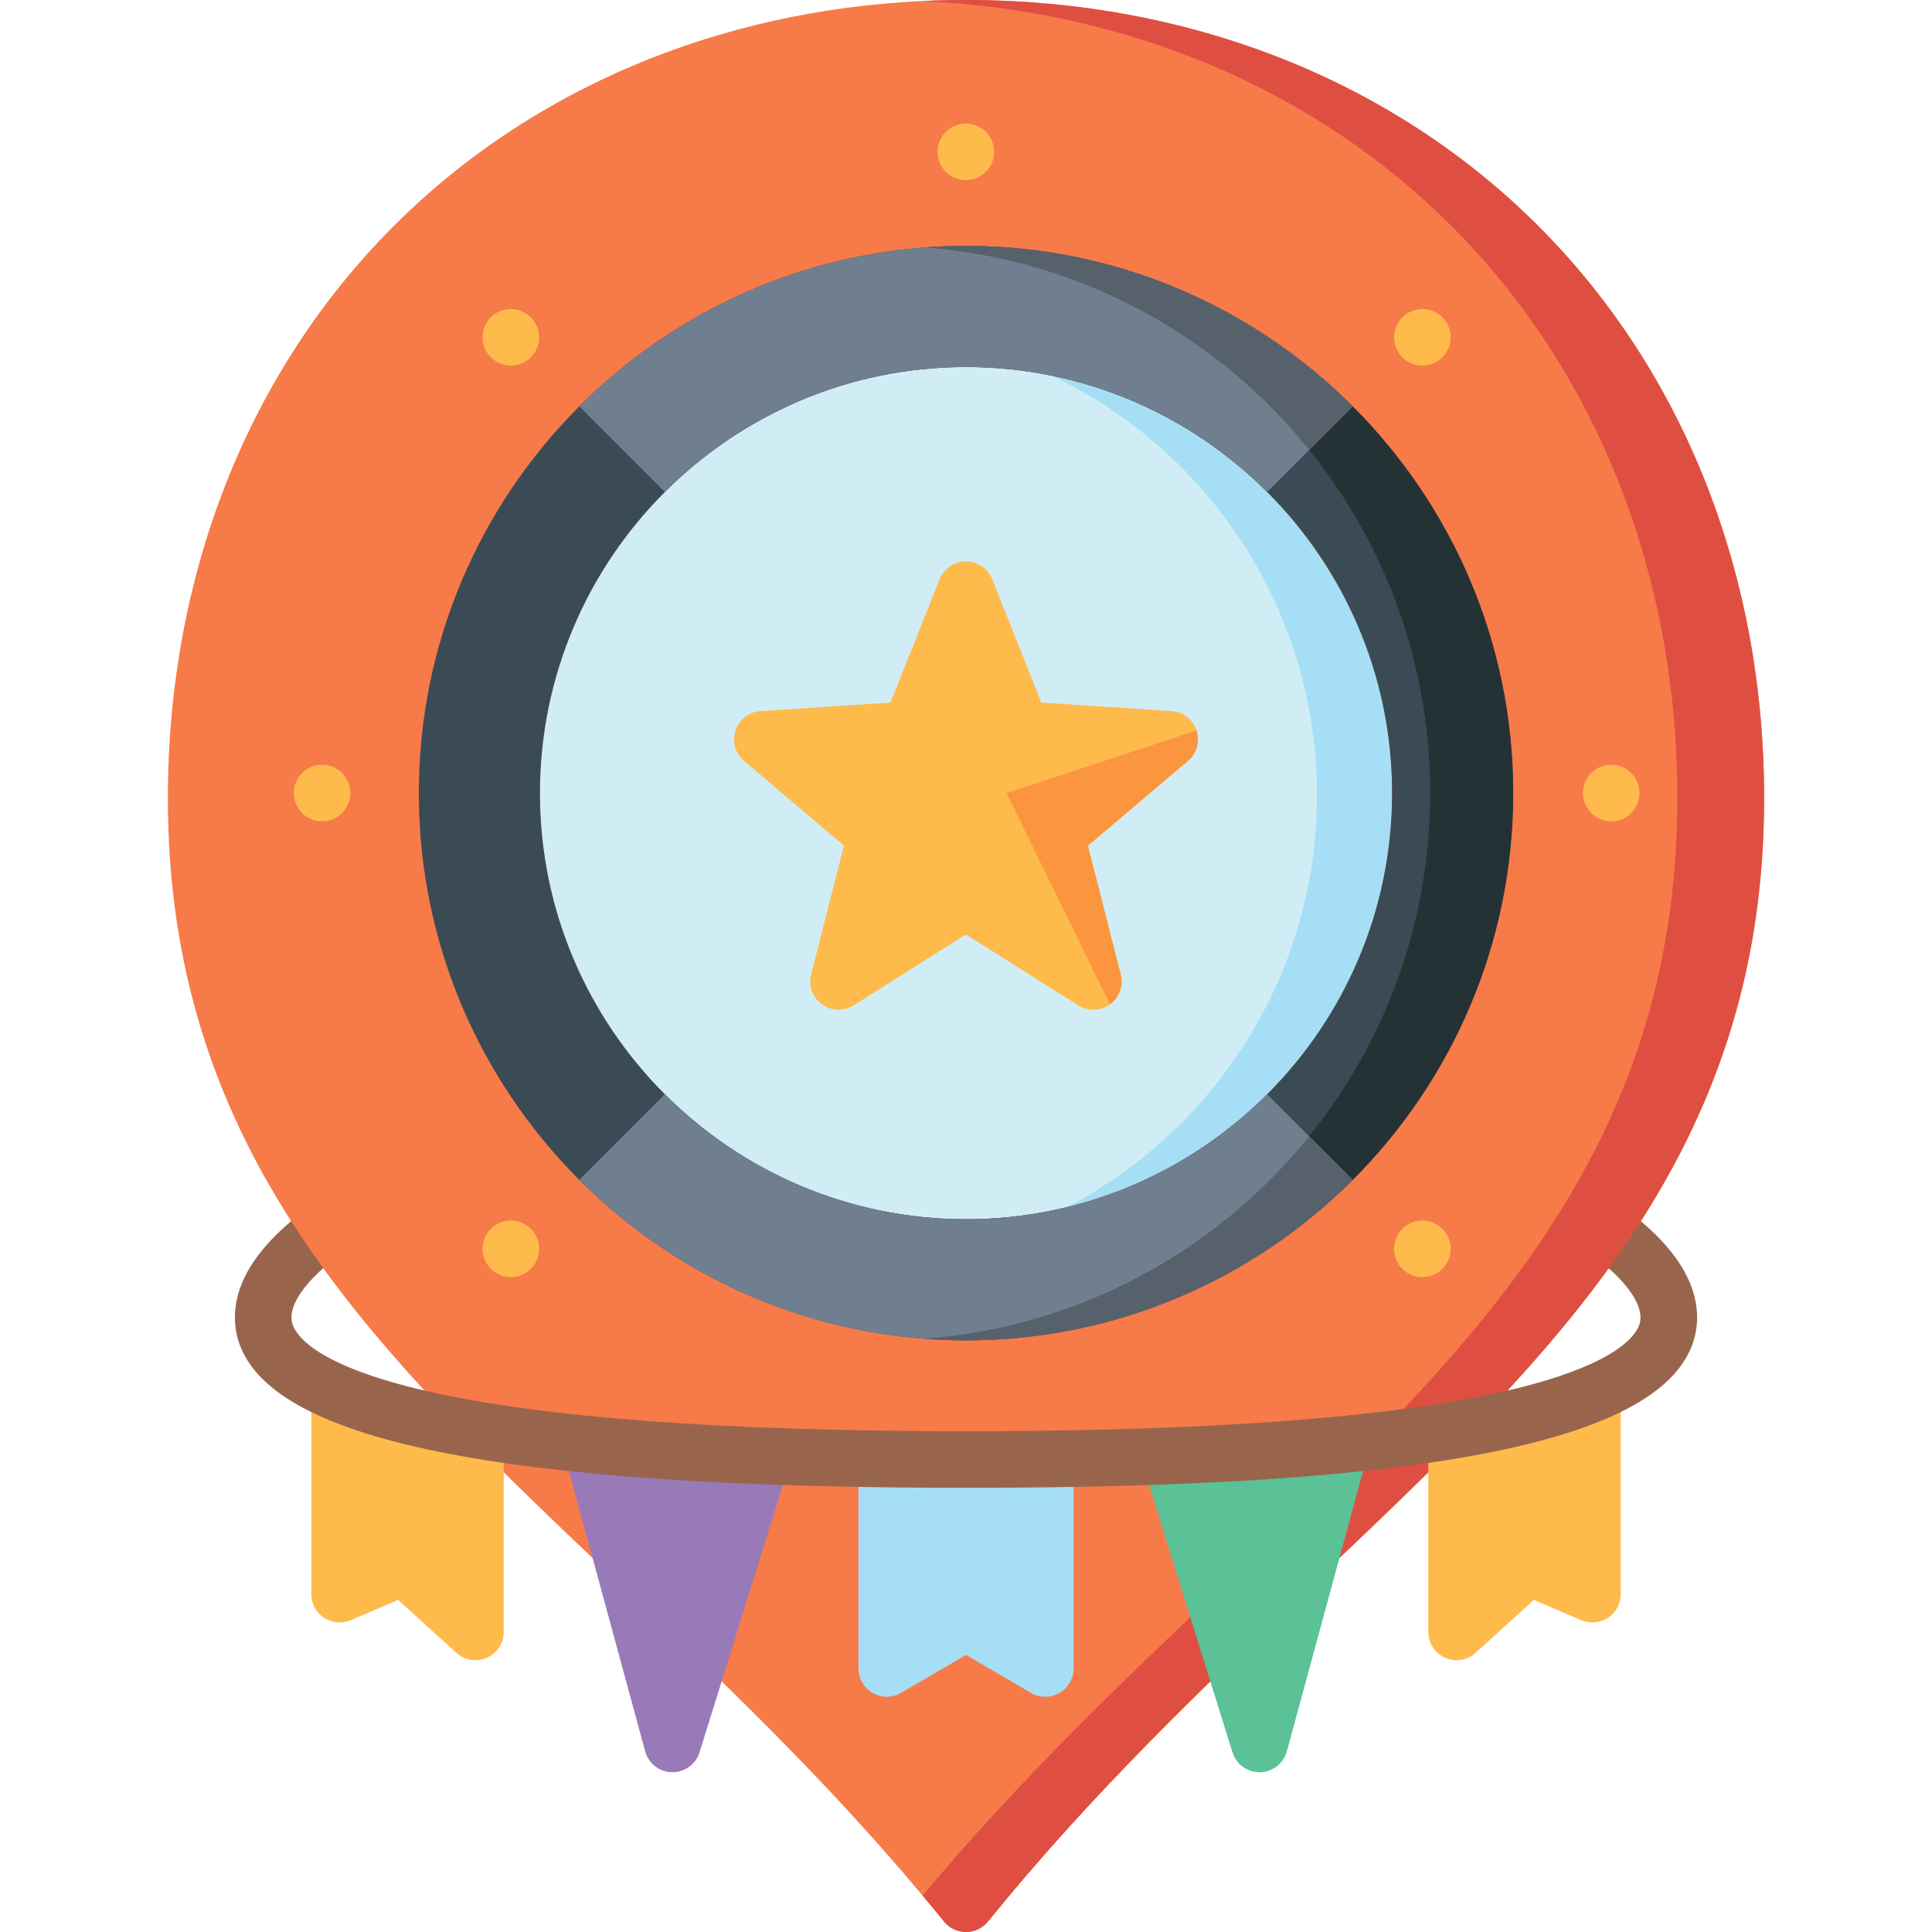 <svg id="Layer_1" enable-background="new 0 0 512 512" height="512" viewBox="0 0 512 512" width="512" xmlns="http://www.w3.org/2000/svg"><g><path d="m376.62 210.73c0 66.61-54 120.62-120.62 120.62-1.73 0-3.46-.04-5.17-.12-64.22-2.7-115.45-55.62-115.45-120.5 0-64.87 51.21-117.79 115.41-120.51h.01c1.72-.08 3.46-.12 5.2-.12 66.62 0 120.62 54.01 120.62 120.63z" fill="#d0edf5"/><path d="m376.62 210.73c0 66.61-54 120.62-120.62 120.62-1.73 0-3.46-.04-5.17-.12 56.04-11.48 98.18-61.08 98.18-120.5 0-59.44-42.16-109.04-98.21-120.51 1.72-.08 3.46-.12 5.2-.12 66.62 0 120.62 54.01 120.62 120.63z" fill="#a6dff5"/><g><g><path d="m407.64 59.87c-38.61-38.61-92.47-59.87-151.64-59.87-3.86 0-7.69.09-11.5.27-54.63 2.58-104.05 23.51-140.14 59.6-38.61 38.61-59.87 92.46-59.87 151.64 0 45.175 12.576 80.717 32.675 112.123l-3.043 13.263 11.538-.816c21.182 29.224 48.692 55.306 78.04 83.13 26.73 25.35 54.33 51.51 80.8 83.13 1.9 2.26 3.79 4.56 5.67 6.88 1.43 1.76 3.57 2.78 5.83 2.78s4.4-1.02 5.83-2.78c28.18-34.75 57.82-62.84 86.47-90.01 29.267-27.748 56.707-53.763 77.865-82.889l9.956-1.789-1.285-10.899c20.099-31.406 32.675-66.949 32.675-112.123-.001-59.18-21.261-113.03-59.871-151.64zm-264.56 150.32c0-62.27 50.66-112.93 112.92-112.93s112.92 50.66 112.92 112.93c0 62.26-50.66 112.92-112.92 112.92s-112.92-50.66-112.92-112.92z" fill="#f77a49"/><path d="m467.51 211.51c0 94.68-55.24 147.05-119.21 207.7-28.65 27.17-58.29 55.26-86.47 90.01-1.43 1.76-3.57 2.78-5.83 2.78s-4.4-1.02-5.83-2.78c-1.88-2.32-3.77-4.62-5.67-6.88 26.47-31.62 54.07-57.78 80.8-83.13 63.97-60.65 119.21-113.02 119.21-207.7 0-59.18-21.26-113.03-59.87-151.64-36.09-36.09-85.51-57.02-140.14-59.6 3.81-.18 7.64-.27 11.5-.27 59.17 0 113.03 21.26 151.64 59.87s59.87 92.46 59.87 151.64z" fill="#de4f42"/><path d="m358.49 107.7c-26.26-26.26-62.51-42.52-102.49-42.52-3.65 0-7.26.14-10.84.4-35.67 2.65-67.78 18.25-91.65 42.12-26.26 26.26-42.52 62.51-42.52 102.49s16.26 76.22 42.52 102.48c23.82 23.82 55.85 39.41 91.43 42.11 3.65.27 7.34.41 11.06.41 39.98 0 76.23-16.26 102.49-42.52s42.52-62.5 42.52-102.48-16.26-76.23-42.52-102.49zm-182.3 182.3c-20.45-20.45-33.11-48.68-33.11-79.81 0-31.14 12.66-59.37 33.11-79.82 20.45-20.44 48.68-33.11 79.81-33.11s59.36 12.67 79.81 33.11c20.45 20.45 33.11 48.68 33.11 79.82 0 31.13-12.66 59.36-33.11 79.81s-48.68 33.11-79.81 33.11-59.36-12.66-79.81-33.11z" fill="#3a4b56"/><path d="m401.01 210.19c0 39.98-16.26 76.22-42.52 102.48s-62.51 42.52-102.49 42.52c-3.72 0-7.41-.14-11.06-.41 74.98-5.6 134.07-68.21 134.07-144.61 0-76.34-58.98-138.89-133.85-144.59 3.58-.26 7.19-.4 10.84-.4 39.98 0 76.23 16.26 102.49 42.52s42.52 62.51 42.52 102.49z" fill="#253235"/><g fill="#6f7f8f"><path d="m358.49 107.7-11.53 11.53-11.15 11.14c-20.45-20.44-48.68-33.11-79.81-33.11s-59.36 12.67-79.81 33.11l-22.68-22.67c23.87-23.87 55.98-39.47 91.65-42.12 3.58-.26 7.19-.4 10.84-.4 39.98 0 76.23 16.26 102.49 42.52z"/><path d="m358.49 312.67c-26.26 26.26-62.51 42.52-102.49 42.52-3.72 0-7.41-.14-11.06-.41-35.58-2.7-67.61-18.29-91.43-42.11l22.68-22.67c20.45 20.45 48.68 33.11 79.81 33.11s59.36-12.66 79.81-33.11l11.13 11.13z"/></g><path d="m277.026 386.429-42.004-.138h-.024c-1.984 0-3.889.787-5.295 2.188-1.411 1.407-2.205 3.319-2.205 5.312v48.368c0 2.687 1.437 5.167 3.767 6.505 2.329 1.337 5.195 1.326 7.517-.029l17.218-10.058 17.219 10.058c1.169.683 2.476 1.024 3.783 1.024 1.288 0 2.577-.332 3.733-.995 2.33-1.337 3.767-3.818 3.767-6.505v-48.229c0-4.133-3.343-7.487-7.476-7.501z" fill="#a6dff5"/><g><path d="m363.442 381.701-22.422 82.427c-.875 3.216-3.768 5.469-7.1 5.53-.047.001-.093.001-.139.001-3.275 0-6.181-2.129-7.159-5.267l-24.74-79.32z" fill="#5bc196"/><path d="m383.508 378.168 36.004-12.705c2.297-.811 4.842-.456 6.828.95 1.987 1.406 3.168 3.688 3.168 6.123v49.935c0 2.52-1.266 4.871-3.368 6.259s-4.761 1.627-7.08.637l-12.573-5.375-15.438 14.029c-1.408 1.28-3.215 1.95-5.046 1.95-1.025 0-2.059-.21-3.033-.642-2.714-1.201-4.465-3.89-4.465-6.858v-47.23c-.001-3.18 2.005-6.014 5.003-7.073z" fill="#ffba4c"/></g><g><path d="m148.558 381.701 22.422 82.427c.875 3.216 3.768 5.469 7.1 5.53.047.001.093.001.139.001 3.275 0 6.181-2.129 7.159-5.267l24.74-79.32z" fill="#997ab8"/><path d="m128.492 378.168-36.004-12.705c-2.297-.811-4.842-.456-6.828.95-1.987 1.406-3.168 3.688-3.168 6.123v49.935c0 2.52 1.266 4.871 3.368 6.259s4.761 1.627 7.08.637l12.573-5.375 15.438 14.029c1.408 1.28 3.215 1.95 5.046 1.95 1.025 0 2.059-.21 3.033-.642 2.714-1.201 4.465-3.89 4.465-6.858v-47.23c0-3.18-2.005-6.014-5.003-7.073z" fill="#ffba4c"/></g><path d="m448.95 354.9c-7.73 26.87-69.03 39.39-192.95 39.39s-185.22-12.52-192.95-39.39c-1.69-5.91-1.56-15.27 8.76-26.24 1.8-1.93 3.67-3.62 5.36-5.03 2.69 4.22 5.53 8.37 8.49 12.45-4.78 4.24-9.52 10.09-8.19 14.69.91 3.12 6.19 11.11 35.6 17.88 30.71 7.06 78.8 10.64 142.93 10.64 64.16 0 112.27-3.58 142.98-10.65 29.39-6.77 34.65-14.76 35.55-17.88 1.31-4.57-3.45-10.45-8.2-14.67 2.96-4.09 5.8-8.24 8.5-12.46 1.69 1.41 3.56 3.1 5.36 5.03 10.32 10.97 10.45 20.33 8.76 26.24z" fill="#98654c"/><path d="m317.46 195.71c.07 2.24-.87 4.45-2.65 5.94l-26.51 22.46 8.7 34.13c.76 2.98-.37 6.11-2.85 7.92-1.32.95-2.86 1.43-4.41 1.43-1.39 0-2.78-.38-4.01-1.16l-29.75-18.79-29.75 18.79c-2.6 1.64-5.93 1.54-8.42-.27-2.48-1.81-3.62-4.94-2.86-7.92l8.71-34.13-26.48-22.46c-2.33-1.98-3.23-5.17-2.27-8.07s3.58-4.93 6.63-5.13l34.45-2.27 13.02-32.68c1.14-2.85 3.9-4.72 6.97-4.72s5.83 1.87 6.97 4.72l13.01 32.68 34.5 2.27c3.05.2 5.67 2.23 6.63 5.13.24.7.36 1.41.37 2.13z" fill="#ffba4c"/><g fill="#ffba4c"><circle cx="85.347" cy="210.166" r="7.496"/><circle cx="426.987" cy="210.166" r="7.496"/><circle cx="255.957" cy="40.246" r="7.496"/><circle cx="135.377" cy="89.386" r="7.496"/><circle cx="376.947" cy="89.386" r="7.496"/><circle cx="376.943" cy="330.96" r="7.496"/><circle cx="135.377" cy="330.956" r="7.496"/></g><g fill="#57616c"><path d="m346.94 301.13 11.55 11.54c-26.26 26.26-62.51 42.52-102.49 42.52-3.72 0-7.41-.14-11.06-.41 41.18-3.08 77.56-23.35 102-53.65z"/><path d="m245.16 65.58c3.58-.26 7.19-.4 10.84-.4 39.98 0 76.23 16.26 102.49 42.52l-11.53 11.53c-24.4-30.26-60.7-50.52-101.8-53.65z"/></g></g><path d="m317.46 195.71c.07 2.24-.87 4.45-2.65 5.94l-26.51 22.46 8.7 34.13c.76 2.98-.37 6.11-2.85 7.92l-27.42-55.98 50.36-16.6z" fill="#fb963f"/></g></g></svg>
